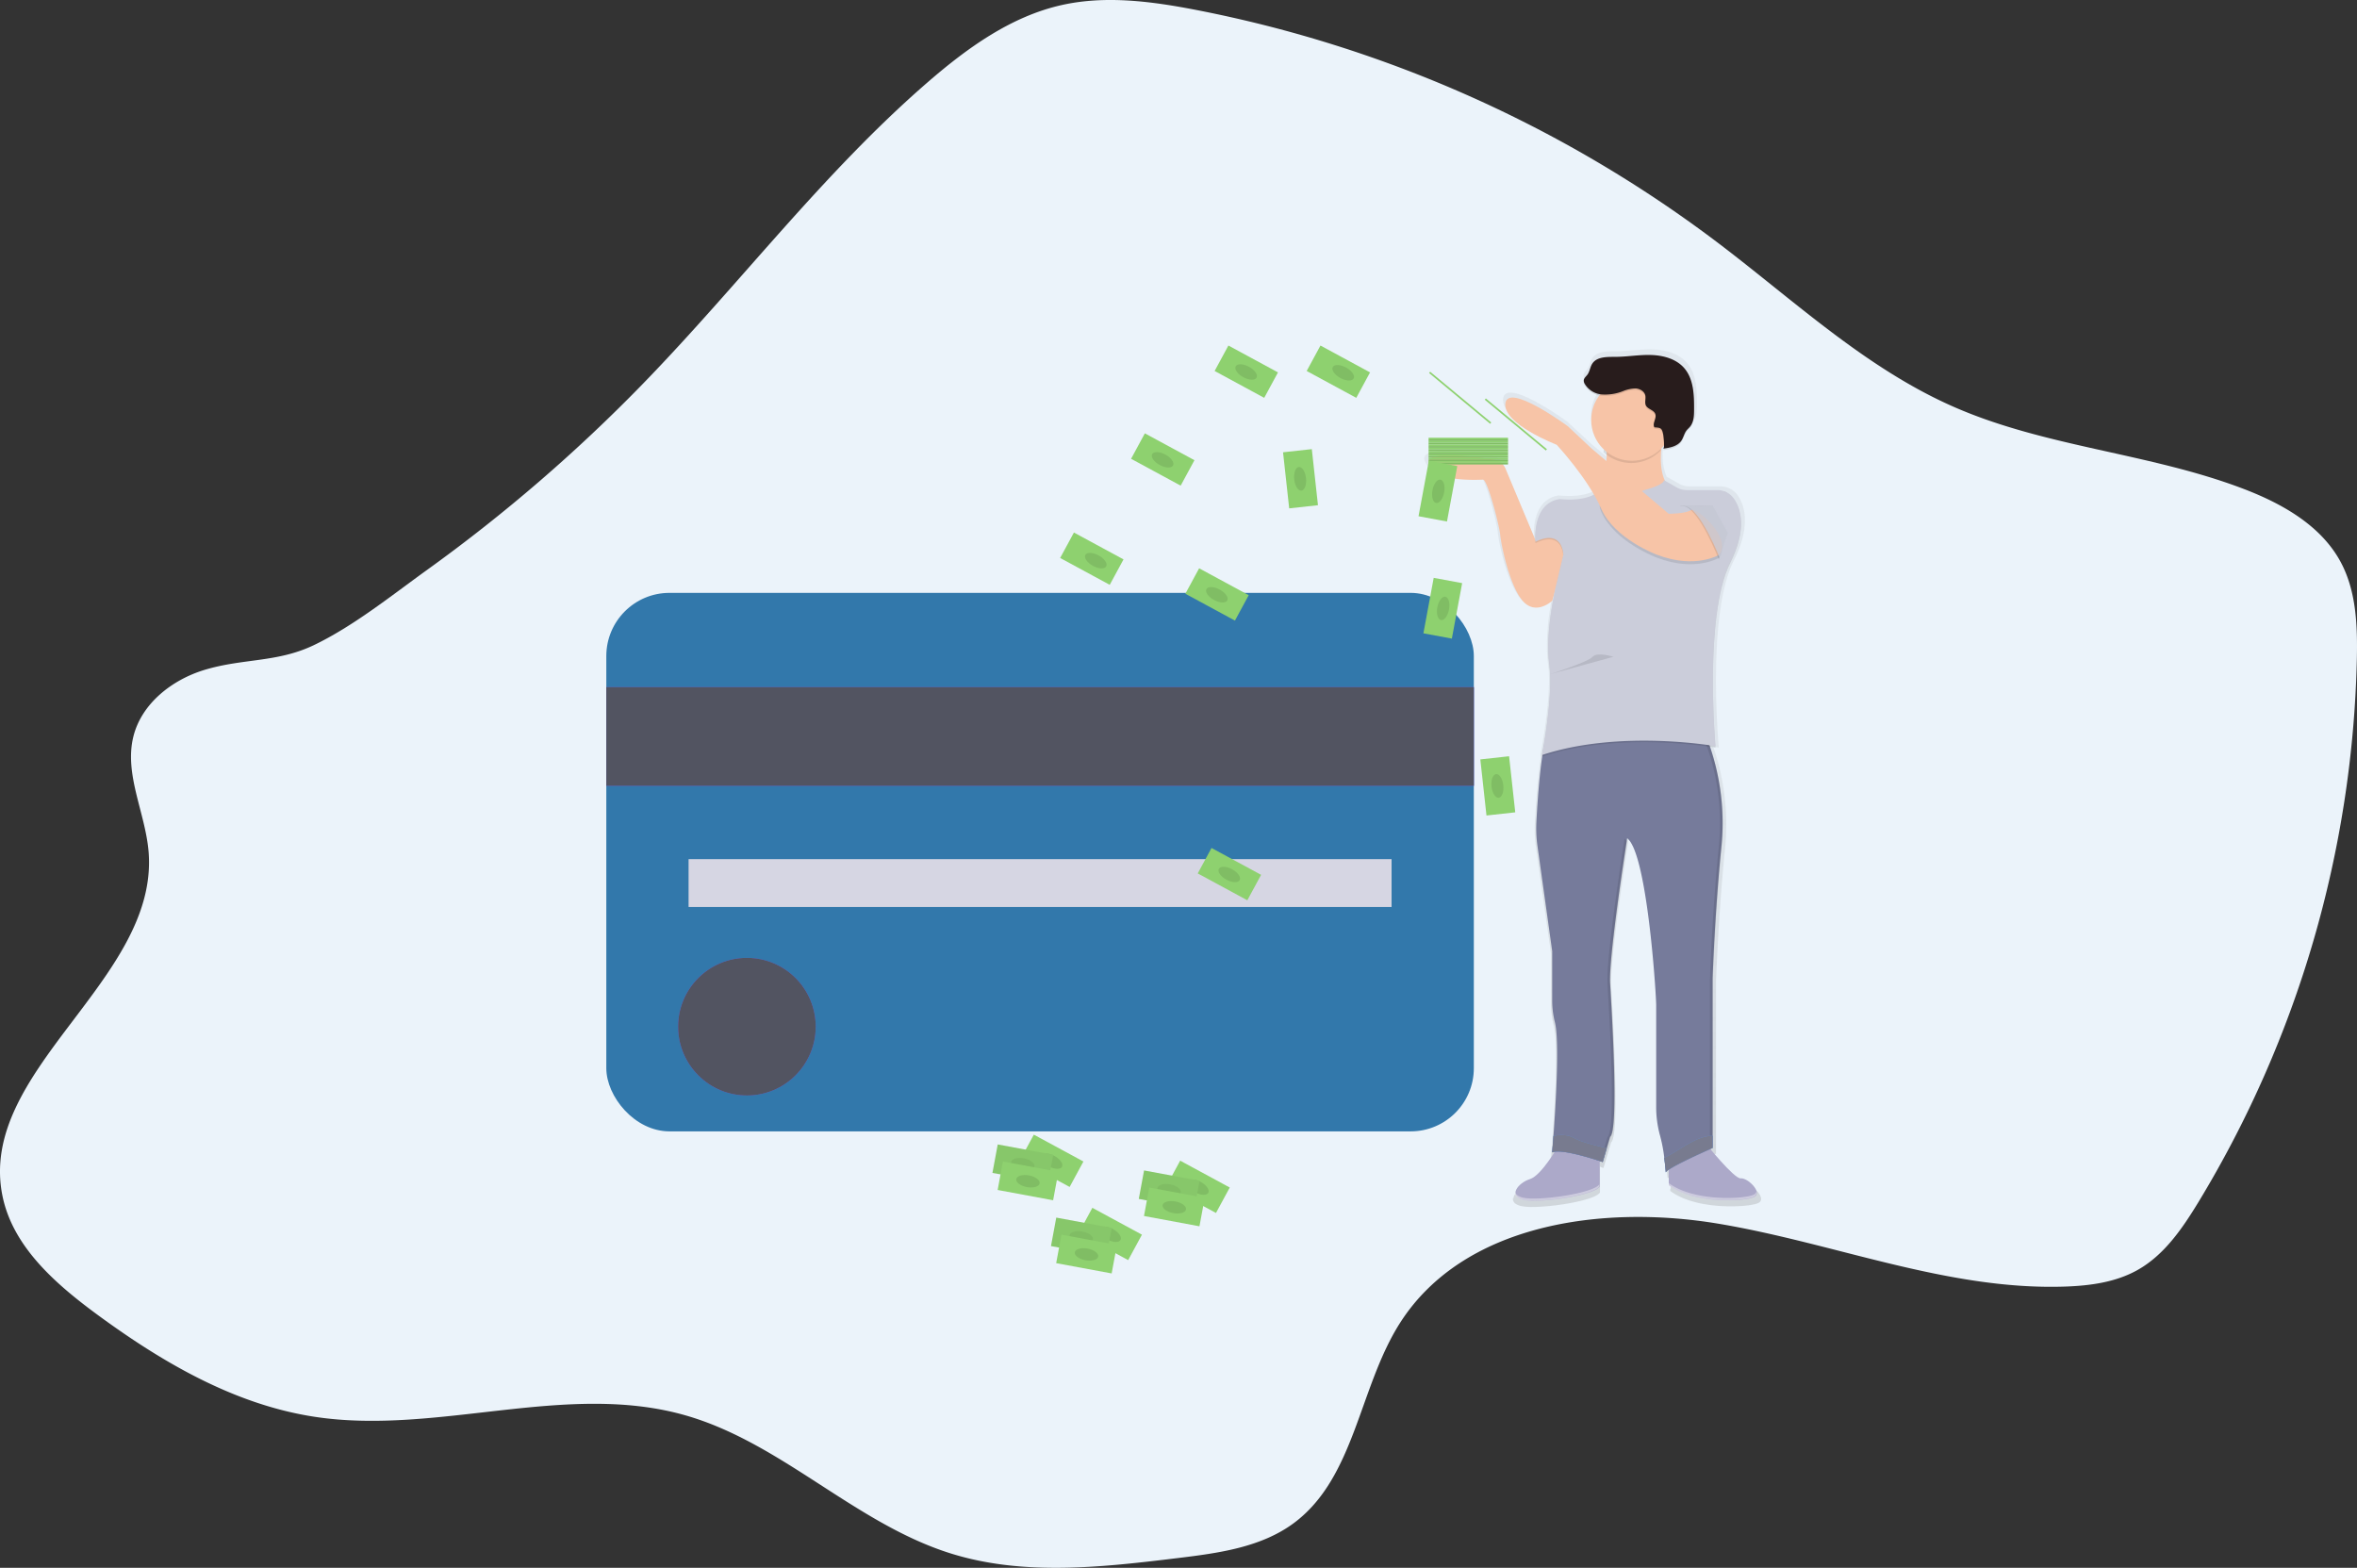<svg xmlns="http://www.w3.org/2000/svg" xmlns:xlink="http://www.w3.org/1999/xlink" width="925.455" height="615.539" viewBox="0 0 925.455 615.539">
  <rect x="0" y="0" width="925.455" height="615.539" fill="#333333" stroke="none"/>
  <defs>
    <linearGradient id="linear-gradient" x1="9.926" y1="1" x2="9.926" gradientUnits="objectBoundingBox">
      <stop offset="0" stop-color="gray" stop-opacity="0.251"/>
      <stop offset="0.54" stop-color="gray" stop-opacity="0.122"/>
      <stop offset="1" stop-color="gray" stop-opacity="0.102"/>
    </linearGradient>
  </defs>
  <g id="money" transform="translate(-4288.543 2150.522)">
    <path id="Path_290" data-name="Path 290" d="M241.9,454.74c-12.81,3.87-24.8,13.24-28,26.24-3.66,14.94,4.78,30,6,45.34,3.94,50.26-67.56,85.72-57.36,135.09,4.05,19.63,20.42,34.07,36.55,46,25.84,19.05,54.51,35.88,86.26,40.63,48.19,7.22,98.54-14,145.38-.59,37.78,10.82,66.69,42.53,104.21,54.23,28.56,8.91,59.33,5.4,89,1.79,16-1.94,32.76-4.18,45.67-13.78,24-17.87,25.51-53.16,41.58-78.45,24.82-39,79.24-46.66,124.87-39.08S926,698.4,972.23,696.88c9.88-.33,20-1.67,28.62-6.52,10.48-5.89,17.56-16.27,23.82-26.54a429.449,429.449,0,0,0,62.27-213.39c.27-12.95-.19-26.46-6.28-37.89-7.7-14.46-23.09-23.11-38.41-28.93-36.79-14-77.43-16.29-113.48-32.08C894,336.3,865.84,309.59,835.56,286.7a496.489,496.489,0,0,0-204.49-91.07c-17.39-3.36-35.44-5.76-52.72-1.88-19.91,4.47-37.07,16.88-52.5,30.24-41.05,35.54-73.95,79.39-111.78,118.34a636.389,636.389,0,0,1-84.92,73.23c-14,10.09-28.88,22.07-44.48,29.53C270.39,451.91,257,450.19,241.9,454.74Z" transform="translate(4127 -2342.275)" fill="#ebf3fa"/>
    <g id="Group_37" data-name="Group 37" transform="translate(40.138 42)">
      <rect id="Rectangle_68" data-name="Rectangle 68" width="340.625" height="211.423" rx="24.81" transform="translate(4486.468 -1959.755)" fill="#3278ab"/>
      <rect id="Rectangle_69" data-name="Rectangle 69" width="340.625" height="38.76" transform="translate(4486.468 -1922.757)" fill="#6c63ff"/>
      <rect id="Rectangle_70" data-name="Rectangle 70" width="340.625" height="38.76" transform="translate(4486.468 -1922.757)" fill="#525461"/>
      <rect id="Rectangle_71" data-name="Rectangle 71" width="276.024" height="18.792" transform="translate(4518.771 -1855.218)" fill="#d6d6e3"/>
      <ellipse id="Ellipse_52" data-name="Ellipse 52" cx="27.017" cy="27.017" rx="27.017" ry="27.017" transform="translate(4514.655 -1816.457)" fill="#6c63ff"/>
      <ellipse id="Ellipse_53" data-name="Ellipse 53" cx="27.017" cy="27.017" rx="27.017" ry="27.017" transform="translate(4514.655 -1816.457)" fill="#525461"/>
      <path id="Path_305" data-name="Path 305" d="M822.217,249.045a5.914,5.914,0,0,0,2.6,3.293c5.6,3.7,17.786,2.915,19.249,2.915.311,0,.719.555,1.171,1.488,2.152,4.439,5.488,17.45,5.713,20.377.3,3.543,3.591,20.121,8.981,26.3.165.189.329.366.488.53,5.286,5.311,11.487-.53,11.487-.53l.89-3.091c-.25,1.219-.53,2.64-.811,4.232-.14.8-.28,1.646-.415,2.518a96.5,96.5,0,0,0-1.262,14.859,53.9,53.9,0,0,0,.232,5.414c.049.5.1.994.171,1.476a51.7,51.7,0,0,1,.4,6.609c-.049,13.121-3.4,29.444-3.4,29.444l.128-.043c-.079.409-.128.61-.128.61l.2-.061q-.14.909-.268,1.86c-1.134,8.231-1.786,18.475-2.1,24.389a48.835,48.835,0,0,0,.415,9.341l5.951,41.894v19.511a34.453,34.453,0,0,0,1.073,8.768c1.939,7.372.341,33.1-.555,45.309-.25,3.329-.445,5.658-.5,6.329v.2l.171-.067v.213a3.448,3.448,0,0,1,.793-.232c-2.36,3.658-6.634,9.707-9.92,10.725a10.408,10.408,0,0,0-4.957,3.286l-.085.116-.122.171a3.659,3.659,0,0,0-.713,1.866,2.055,2.055,0,0,1-.11-.36c-.25,1.36.567,2.6,3.134,3.207a21.1,21.1,0,0,0,4.542.366c8.9,0,24.7-2.738,26.444-5.683V526.435l.287.091v.091l1.091.36,2.994-10.048c3.591-2.658.61-50.236,0-61.168-.549-9.963,5.616-49.6,6.707-56.577l-.146-.177.165-1.018a4.331,4.331,0,0,1,.61.537,7.969,7.969,0,0,1,.933,1.378,18.436,18.436,0,0,1,1.323,2.732c6.024,15.024,8.737,57.985,8.737,61.839v40.4a42.072,42.072,0,0,0,1.646,11.786,50.545,50.545,0,0,1,1.28,6.134c.128.811.238,1.616.341,2.384s.207,1.646.287,2.366a4.927,4.927,0,0,0,.061.543,1.067,1.067,0,0,1,0,.25c.165,1.591.25,2.634.25,2.634a.611.611,0,0,1,.122-.238l.031.384a.823.823,0,0,1,.238-.378,5.771,5.771,0,0,1,.8-.659v5.134l-.146-.11v.884c6.207,4.683,16.31,6.1,24.066,6.042,5.03,0,9.1-.61,10.518-1.317,2.024-.994.915-3.311-.927-5.085-1.427-1.378-3.286-2.439-4.463-2.3-1.963.213-8.676-7.39-12.195-11.554l.4-.177.561-.244V453.987s.9-26.6,3.591-52.9a93.582,93.582,0,0,0-4.6-39.242l-.085-.25.817.128c.866.134,1.329.213,1.329.213a5.068,5.068,0,0,0-.055-.61h.055s-1.049-11.408-1.061-25.737c0-16.243,1.372-36.047,7.048-47.254,3.268-6.451,4.36-11.585,4.268-15.633a16.353,16.353,0,0,0-2.921-10,7.926,7.926,0,0,0-3.36-2.658l-.116-.067h-.061a8.354,8.354,0,0,0-3.085-.61H926.181a8.189,8.189,0,0,1-4.049-1.067l-4.8-2.719c-1.6-3.494-1.829-7.823-1.488-11.884,0-.323.061-.646.091-.963l.348-.366c.268-.287.518-.61.762-.884a6.788,6.788,0,0,1-.055.719c-.061.384-.165.61-.329.658,2.622-.341,5.549-.86,7.158-2.884.067-.079.128-.165.189-.25a13.066,13.066,0,0,0,1.177-2.439,7.085,7.085,0,0,1,.9-1.634c.4-.524.927-.951,1.36-1.451l.073-.085c1.543-1.829,1.628-4.451,1.646-6.841.031-5.8-.14-12.195-4.024-16.548-3.225-3.622-8.372-4.994-13.255-5.152s-9.756.719-14.634.744c-3.317,0-7.317-.055-9.146,2.689-.9,1.348-1.006,3.11-1.982,4.4-.561.744-1.421,1.384-1.469,2.311a2.372,2.372,0,0,0,.317,1.219v.043a8.626,8.626,0,0,0,6.317,4.238,15.737,15.737,0,0,0-1.219,1.683,16.024,16.024,0,0,0-2.439,8.536,9.995,9.995,0,0,0,.037,1.049,16.115,16.115,0,0,0,5.109,10.737c-.049.341-.1.683-.152,1.018l.11.1q.518.469,1.079.89l.134.1v.61a10.212,10.212,0,0,1-.037,1.061c-.037.348,0,.561-.037.841l-.079-.067-5.957-4.975-9.579-8.865s-23.95-17.432-25.151-9.146a5.969,5.969,0,0,0,1.14,4.134c4.4,6.707,19.511,12.414,19.511,12.414a127.748,127.748,0,0,1,15.042,19.8c-.213.116-.427.226-.652.329-5.366,2.494-13.195,1.439-13.195,1.439-9.042,1.408-9.859,11.317-9.811,15.322v.829l-12-28.176-.037-.085a5.933,5.933,0,0,0-4.488-3.524C840.594,245.936,820.54,243.125,822.217,249.045Zm50.236,273.768a5.232,5.232,0,0,1,.53-.1l-.055.085Z" transform="translate(3985.51 -2260.933)" fill="url(#linear-gradient)"/>
      <path id="Path_306" data-name="Path 306" d="M993.852,716.43s11.365,14.286,13.993,13.993,8.744,5.536,5.25,7.317-23.609,2.915-33.535-4.664v-11.42Z" transform="translate(3924.065 -2460.311)" fill="#aca9c9"/>
      <path id="Path_307" data-name="Path 307" d="M897.878,717.86s-6.707,11.951-11.365,13.414-8.744,6.707-2.622,8.164,27.987-1.75,30.023-5.25V718.732Z" transform="translate(3962.609 -2460.869)" fill="#aca9c9"/>
      <path id="Path_308" data-name="Path 308" d="M894.692,495.942l5.792,41.327v19.213a34.437,34.437,0,0,0,1.049,8.646c1.89,7.274.335,32.651-.543,44.693-.287,3.927-.506,6.439-.506,6.439,3.786-1.75,19.822,3.786,19.822,3.786l1.622-5.518,1.293-4.39c3.5-2.622.61-49.553,0-60.363-.4-7.384,2.9-31.322,5.006-45.669.61-4.055,1.1-7.317,1.4-9.28.189-1.219.293-1.9.293-1.9a6.384,6.384,0,0,1,1.573,1.9,18.246,18.246,0,0,1,1.287,2.695c5.866,14.822,8.536,57.2,8.536,60.973v39.852a42.024,42.024,0,0,0,1.6,11.628,60.968,60.968,0,0,1,1.579,8.4c.415,3.164.61,5.713.61,5.713.293-1.75,18.365-9.622,18.365-9.622V548s.872-26.218,3.5-52.181a93.094,93.094,0,0,0-3.353-35.108c-.726-2.482-1.451-4.585-2.079-6.25-1.067-2.835-1.829-4.4-1.829-4.4H900.18c-1,.189-1.829,2.2-2.579,5.256-.488,2.049-.915,4.561-1.286,7.317-1.1,8.115-1.738,18.219-2.043,24.06a48.7,48.7,0,0,0,.421,9.25Z" transform="translate(3957.374 -2356.354)" fill="#767b9b"/>
      <g id="Group_17" data-name="Group 17" transform="translate(4858.005 -1906.112)" opacity="0.1">
        <path id="Path_309" data-name="Path 309" d="M995.022,614.767v-66.46s.872-26.218,3.5-52.181a90.9,90.9,0,0,0-7.317-45.766h1.165a91.431,91.431,0,0,1,7.317,45.766c-2.591,25.944-3.5,52.181-3.5,52.181v66.46s-18.072,7.872-18.365,9.622a8.728,8.728,0,0,0-.091-1.061C981.669,620.59,995.022,614.767,995.022,614.767Z" transform="translate(-933.226 -450.36)"/>
        <path id="Path_310" data-name="Path 310" d="M906.344,722.33a4.526,4.526,0,0,0-1.6.329v-.293a10.413,10.413,0,0,1,1.6-.037Z" transform="translate(-904.74 -556.496)"/>
        <path id="Path_311" data-name="Path 311" d="M938.325,637.822c3.5-2.622.61-49.553,0-60.363s6.707-56.839,6.707-56.839a5.085,5.085,0,0,1,1.006,1.037c-1.073,6.878-7.073,45.98-6.542,55.8.61,10.786,3.5,57.717,0,60.363l-2.915,9.908-1.061-.354Z" transform="translate(-916.753 -477.78)"/>
      </g>
      <path id="Path_312" data-name="Path 312" d="M879.572,309.259l-6.1,21.572s-6.414,6.1-11.658,0-8.475-22.444-8.792-25.944-4.957-21.572-6.707-21.572-19.237,1.165-21.28-6.1c-1.634-5.841,17.889-3.049,25.706-1.738a5.792,5.792,0,0,1,4.372,3.475L867.1,307.583S873.451,300.223,879.572,309.259Z" transform="translate(3984.408 -2287.508)" fill="#f7c4a7"/>
      <path id="Path_313" data-name="Path 313" d="M958.364,249.82s-7.579,21.279,2.043,28.858S926,288.3,926,288.3l5.975-5.683s4.225-16.761,1.311-30.755Z" transform="translate(3944.968 -2278.207)" fill="#f7c4a7"/>
      <path id="Path_314" data-name="Path 314" d="M936.394,294.633s7.725-1.9,7.725-3.933l6.847,3.933h17.2s12.536,6.994,2.042,27.987-5.829,72.558-5.829,72.558-37.309-6.707-68.21,3.5c0,0,4.664-23.029,2.914-36.145S902,331.052,902,331.052l2.622-11.079s-.146-10.365-10.932-5.1c0,0-1.6-15.012,9.475-16.761,0,0,12.8,1.75,16.615-4.664C919.779,293.468,928.235,298.425,936.394,294.633Z" transform="translate(3957.61 -2294.161)" opacity="0.1"/>
      <path id="Path_315" data-name="Path 315" d="M936.393,293.683s7.725-1.9,7.725-3.933l5.018,2.884a7.927,7.927,0,0,0,3.939,1.049h12.03a7.927,7.927,0,0,1,6.445,3.28c2.762,3.884,5.238,11.542-1.342,24.706-10.493,20.987-5.829,72.558-5.829,72.558s-37.309-6.707-68.21,3.5c0,0,4.664-23.029,2.914-36.145S902,330.145,902,330.145l2.622-11.079s-.146-10.365-10.932-5.1c0,0-1.561-14.6,9.018-16.682a2.988,2.988,0,0,1,.9-.061c2.262.238,12.8,1,16.182-4.713C919.778,292.512,928.235,297.469,936.393,293.683Z" transform="translate(3957.61 -2293.79)" fill="#cbcdda"/>
      <path id="Path_316" data-name="Path 316" d="M982.027,325.034s-9.329,5.829-24.487,0c0,0-16.615-6.1-21.865-18.072S962.2,309,962.2,309s6.707,0,8.744-1.457S987.27,318.62,982.027,325.034Z" transform="translate(3941.421 -2298.619)" opacity="0.1"/>
      <path id="Path_317" data-name="Path 317" d="M958.3,298.309s-9.329,5.829-24.487,0c0,0-16.615-6.1-21.865-18.072s-17.487-25.09-17.487-25.09-21.28-8.164-20.121-16.322,24.487,9.036,24.487,9.036l9.329,8.744,30.316,25.651s6.707,0,8.744-1.457S963.544,291.895,958.3,298.309Z" transform="translate(3965.147 -2273.058)" fill="#f7c4a7"/>
      <path id="Path_318" data-name="Path 318" d="M937.49,253.293l25.066-2.043a57.534,57.534,0,0,0-2.616,11.871,16.018,16.018,0,0,1-22.438.61,28.492,28.492,0,0,0-.012-10.439Z" transform="translate(3940.484 -2278.765)" opacity="0.1"/>
      <ellipse id="Ellipse_54" data-name="Ellipse 54" cx="16.03" cy="16.03" rx="16.03" ry="16.03" transform="translate(4873.168 -2043.685)" fill="#f7c4a7"/>
      <path id="Path_319" data-name="Path 319" d="M952.569,238.543c-.939-1.549.97-3.567.341-5.262-.579-1.561-2.884-1.829-3.658-3.286-.61-1.177,0-2.622-.244-3.921-.348-1.677-2.152-2.719-3.866-2.8a13.793,13.793,0,0,0-4.994,1.1,19.172,19.172,0,0,1-8.225,1.268,8.624,8.624,0,0,1-6.792-4.311,2.44,2.44,0,0,1-.311-1.183c.049-.915.89-1.543,1.433-2.274.951-1.274,1.061-3.012,1.927-4.341,1.768-2.707,5.652-2.64,8.884-2.652,4.756,0,9.487-.89,14.243-.732s9.756,1.506,12.908,5.079c3.78,4.3,3.951,10.591,3.921,16.322,0,2.36-.1,4.927-1.6,6.75-.439.53-.976.969-1.4,1.512-.915,1.219-1.158,2.78-2.018,4.018-1.524,2.2-4.5,2.738-7.152,3.091.78-.1.134-5.329,0-5.811C955.453,238.708,954.9,238.756,952.569,238.543Z" transform="translate(3945.428 -2262.717)" opacity="0.1"/>
      <path id="Path_320" data-name="Path 320" d="M952.569,237.593c-.939-1.549.97-3.567.341-5.262-.579-1.561-2.884-1.829-3.658-3.286-.61-1.177,0-2.622-.244-3.921-.348-1.677-2.152-2.719-3.866-2.8a13.794,13.794,0,0,0-4.994,1.1,19.172,19.172,0,0,1-8.225,1.268,8.624,8.624,0,0,1-6.792-4.311,2.44,2.44,0,0,1-.311-1.183c.049-.915.89-1.543,1.433-2.274.951-1.274,1.061-3.012,1.927-4.341,1.768-2.707,5.652-2.64,8.884-2.652,4.756,0,9.487-.89,14.243-.732s9.756,1.506,12.908,5.079c3.78,4.3,3.951,10.591,3.921,16.322,0,2.36-.1,4.927-1.6,6.75-.439.53-.976.969-1.4,1.512-.915,1.219-1.158,2.78-2.018,4.018-1.524,2.2-4.5,2.738-7.152,3.091.78-.1.134-5.329,0-5.811C955.453,237.727,954.9,237.8,952.569,237.593Z" transform="translate(3945.428 -2262.346)" fill="#281c1c"/>
      <path id="Path_321" data-name="Path 321" d="M1002.052,327.3s-7.872-20.408-13.993-20.987,11.658,0,11.658,0l5.829,10.493Z" transform="translate(3921.249 -2300.155)" opacity="0.1"/>
      <path id="Path_322" data-name="Path 322" d="M1003.012,327.3s-7.872-20.408-13.993-20.987,11.658,0,11.658,0l5.829,10.493Z" transform="translate(3920.874 -2300.155)" fill="#cbcdda" opacity="0.78"/>
      <path id="Path_323" data-name="Path 323" d="M976.65,720.642c.415,3.164.61,5.713.61,5.713.293-1.75,18.365-9.622,18.365-9.622V712a8.046,8.046,0,0,0-1.378.067c-3.506.47-6.756,2.171-9.756,3.988A89.009,89.009,0,0,1,976.65,720.642Z" transform="translate(3925.201 -2458.579)" fill="#618fd8"/>
      <path id="Path_324" data-name="Path 324" d="M976.65,720.642c.415,3.164.61,5.713.61,5.713.293-1.75,18.365-9.622,18.365-9.622V712a8.046,8.046,0,0,0-1.378.067c-3.506.47-6.756,2.171-9.756,3.988A89.009,89.009,0,0,1,976.65,720.642Z" transform="translate(3925.201 -2458.579)" fill="#787b8f"/>
      <path id="Path_325" data-name="Path 325" d="M904.5,718.274c3.786-1.75,19.822,3.786,19.822,3.786l1.622-5.518c-2.8-.567-5.579-1.274-8.311-2.116a27.648,27.648,0,0,1-3.732-1.378,25,25,0,0,0-2.488-1.158,12.9,12.9,0,0,0-6.414-.055C904.719,715.762,904.5,718.274,904.5,718.274Z" transform="translate(3953.359 -2458.369)" fill="#618fd8"/>
      <path id="Path_326" data-name="Path 326" d="M904.5,718.274c3.786-1.75,19.822,3.786,19.822,3.786l1.622-5.518c-2.8-.567-5.579-1.274-8.311-2.116a27.648,27.648,0,0,1-3.732-1.378,25,25,0,0,0-2.488-1.158,12.9,12.9,0,0,0-6.414-.055C904.719,715.762,904.5,718.274,904.5,718.274Z" transform="translate(3953.359 -2458.369)" fill="#787b8f"/>
      <path id="Path_327" data-name="Path 327" d="M1012.835,746.9a1.744,1.744,0,0,0,1-1.158,1.713,1.713,0,0,1-1,2.03c-3.5,1.75-23.609,2.915-33.535-4.664v-.872C989.226,749.819,1009.335,748.654,1012.835,746.9Z" transform="translate(3924.167 -2470.384)" fill="#fff" opacity="0.4"/>
      <path id="Path_328" data-name="Path 328" d="M883.641,748.44c6.1,1.457,27.987-1.75,30.023-5.25v.872c-2.043,3.5-23.9,6.707-30.023,5.25-2.5-.61-3.3-1.829-3.049-3.164C880.787,747.135,881.7,747.952,883.641,748.44Z" transform="translate(3962.707 -2470.755)" fill="#fff" opacity="0.4"/>
      <path id="Path_329" data-name="Path 329" d="M928.021,402.949s-6.414-2.043-8.164,0-16.707,6.829-16.707,6.829" transform="translate(3953.886 -2337.614)" opacity="0.1"/>
      <rect id="Rectangle_72" data-name="Rectangle 72" width="31.188" height="0.659" transform="translate(4840.519 -2014.759) rotate(180)" fill="#8ed16f"/>
      <rect id="Rectangle_73" data-name="Rectangle 73" width="31.188" height="0.659" transform="translate(4840.519 -2014.101) rotate(180)" fill="#8ed16f"/>
      <rect id="Rectangle_74" data-name="Rectangle 74" width="31.188" height="0.659" transform="translate(4840.519 -2014.101) rotate(180)" opacity="0.1"/>
      <rect id="Rectangle_75" data-name="Rectangle 75" width="31.188" height="0.659" transform="translate(4840.519 -2013.442) rotate(180)" fill="#8ed16f"/>
      <rect id="Rectangle_76" data-name="Rectangle 76" width="31.188" height="0.659" transform="translate(4840.519 -2012.79) rotate(180)" fill="#8ed16f"/>
      <rect id="Rectangle_77" data-name="Rectangle 77" width="31.188" height="0.659" transform="translate(4840.519 -2012.79) rotate(180)" opacity="0.1"/>
      <rect id="Rectangle_78" data-name="Rectangle 78" width="31.188" height="0.659" transform="translate(4840.519 -2012.131) rotate(180)" fill="#8ed16f"/>
      <rect id="Rectangle_79" data-name="Rectangle 79" width="31.188" height="0.659" transform="translate(4840.519 -2011.479) rotate(180)" fill="#8ed16f"/>
      <rect id="Rectangle_80" data-name="Rectangle 80" width="31.188" height="0.659" transform="translate(4840.519 -2011.479) rotate(180)" opacity="0.1"/>
      <rect id="Rectangle_81" data-name="Rectangle 81" width="31.188" height="0.659" transform="translate(4840.519 -2010.82) rotate(180)" fill="#8ed16f"/>
      <rect id="Rectangle_82" data-name="Rectangle 82" width="31.188" height="0.659" transform="translate(4840.519 -2010.168) rotate(180)" fill="#8ed16f"/>
      <rect id="Rectangle_83" data-name="Rectangle 83" width="31.188" height="0.659" transform="translate(4840.519 -2010.168) rotate(180)" opacity="0.1"/>
      <rect id="Rectangle_84" data-name="Rectangle 84" width="31.188" height="0.659" transform="translate(4840.519 -2020.003) rotate(180)" fill="#8ed16f"/>
      <rect id="Rectangle_85" data-name="Rectangle 85" width="31.188" height="0.659" transform="matrix(-0.769, -0.639, 0.639, -0.769, 4855.37, -2015.651)" fill="#8ed16f"/>
      <rect id="Rectangle_86" data-name="Rectangle 86" width="31.188" height="0.659" transform="matrix(-0.769, -0.639, 0.639, -0.769, 4833.508, -2026.143)" fill="#8ed16f"/>
      <rect id="Rectangle_87" data-name="Rectangle 87" width="31.188" height="0.659" transform="translate(4840.519 -2019.351) rotate(180)" fill="#8ed16f"/>
      <rect id="Rectangle_88" data-name="Rectangle 88" width="31.188" height="0.659" transform="translate(4840.519 -2019.351) rotate(180)" opacity="0.1"/>
      <rect id="Rectangle_89" data-name="Rectangle 89" width="31.188" height="0.659" transform="translate(4840.519 -2018.686) rotate(180)" fill="#8ed16f"/>
      <rect id="Rectangle_90" data-name="Rectangle 90" width="31.188" height="0.659" transform="translate(4840.519 -2018.033) rotate(180)" fill="#8ed16f"/>
      <rect id="Rectangle_91" data-name="Rectangle 91" width="31.188" height="0.659" transform="translate(4840.519 -2018.033) rotate(180)" opacity="0.1"/>
      <rect id="Rectangle_92" data-name="Rectangle 92" width="31.188" height="0.659" transform="translate(4840.519 -2017.381) rotate(180)" fill="#8ed16f"/>
      <rect id="Rectangle_93" data-name="Rectangle 93" width="31.188" height="0.659" transform="translate(4840.519 -2016.723) rotate(180)" fill="#8ed16f"/>
      <rect id="Rectangle_94" data-name="Rectangle 94" width="31.188" height="0.659" transform="translate(4840.519 -2016.723) rotate(180)" opacity="0.1"/>
      <rect id="Rectangle_95" data-name="Rectangle 95" width="31.188" height="0.659" transform="translate(4840.519 -2016.07) rotate(180)" fill="#8ed16f"/>
      <rect id="Rectangle_96" data-name="Rectangle 96" width="31.188" height="0.659" transform="translate(4840.519 -2015.412) rotate(180)" fill="#8ed16f"/>
      <rect id="Rectangle_97" data-name="Rectangle 97" width="31.188" height="0.659" transform="translate(4840.519 -2015.412) rotate(180)" opacity="0.1"/>
      <rect id="Rectangle_98" data-name="Rectangle 98" width="11.365" height="22.151" transform="translate(4816.552 -1987.77) rotate(-169.48)" fill="#8ed16f"/>
      <ellipse id="Ellipse_55" data-name="Ellipse 55" cx="4.664" cy="2.329" rx="4.664" ry="2.329" transform="translate(4810.001 -1995.465) rotate(-79.48)" fill="#8ed16f"/>
      <ellipse id="Ellipse_56" data-name="Ellipse 56" cx="4.664" cy="2.329" rx="4.664" ry="2.329" transform="translate(4810.001 -1995.465) rotate(-79.48)" opacity="0.1"/>
      <rect id="Rectangle_99" data-name="Rectangle 99" width="11.365" height="22.151" transform="translate(4818.464 -1941.8) rotate(-169.48)" fill="#8ed16f"/>
      <ellipse id="Ellipse_57" data-name="Ellipse 57" cx="4.664" cy="2.329" rx="4.664" ry="2.329" transform="translate(4811.907 -1949.5) rotate(-79.48)" fill="#8ed16f"/>
      <ellipse id="Ellipse_58" data-name="Ellipse 58" cx="4.664" cy="2.329" rx="4.664" ry="2.329" transform="translate(4811.907 -1949.5) rotate(-79.48)" opacity="0.1"/>
      <rect id="Rectangle_100" data-name="Rectangle 100" width="11.365" height="22.151" transform="matrix(0.476, -0.879, 0.879, 0.476, 4761.463, -2046.87)" fill="#8ed16f"/>
      <ellipse id="Ellipse_59" data-name="Ellipse 59" cx="2.335" cy="4.676" rx="2.335" ry="4.676" transform="translate(4770.583 -2046.358) rotate(-61.39)" fill="#8ed16f"/>
      <ellipse id="Ellipse_60" data-name="Ellipse 60" cx="2.335" cy="4.676" rx="2.335" ry="4.676" transform="translate(4770.583 -2046.358) rotate(-61.39)" opacity="0.1"/>
      <rect id="Rectangle_101" data-name="Rectangle 101" width="11.365" height="22.151" transform="matrix(0.476, -0.879, 0.879, 0.476, 4718.686, -1849.609)" fill="#8ed16f"/>
      <ellipse id="Ellipse_61" data-name="Ellipse 61" cx="2.329" cy="4.664" rx="2.329" ry="4.664" transform="matrix(0.476, -0.879, 0.879, 0.476, 4725.857, -1849.373)" fill="#8ed16f"/>
      <ellipse id="Ellipse_62" data-name="Ellipse 62" cx="2.329" cy="4.664" rx="2.329" ry="4.664" transform="matrix(0.476, -0.879, 0.879, 0.476, 4725.857, -1849.373)" opacity="0.1"/>
      <rect id="Rectangle_102" data-name="Rectangle 102" width="11.365" height="22.151" transform="matrix(0.476, -0.879, 0.879, 0.476, 4692.514, -2012.396)" fill="#8ed16f"/>
      <ellipse id="Ellipse_63" data-name="Ellipse 63" cx="2.329" cy="4.664" rx="2.329" ry="4.664" transform="matrix(0.476, -0.879, 0.879, 0.476, 4699.68, -2012.169)" fill="#8ed16f"/>
      <ellipse id="Ellipse_64" data-name="Ellipse 64" cx="2.329" cy="4.664" rx="2.329" ry="4.664" transform="matrix(0.476, -0.879, 0.879, 0.476, 4699.68, -2012.169)" opacity="0.1"/>
      <rect id="Rectangle_103" data-name="Rectangle 103" width="11.365" height="22.151" transform="matrix(0.476, -0.879, 0.879, 0.476, 4725.317, -2046.873)" fill="#8ed16f"/>
      <ellipse id="Ellipse_65" data-name="Ellipse 65" cx="2.329" cy="4.664" rx="2.329" ry="4.664" transform="matrix(0.476, -0.879, 0.879, 0.476, 4732.483, -2046.646)" fill="#8ed16f"/>
      <ellipse id="Ellipse_66" data-name="Ellipse 66" cx="2.329" cy="4.664" rx="2.329" ry="4.664" transform="matrix(0.476, -0.879, 0.879, 0.476, 4732.483, -2046.646)" opacity="0.1"/>
      <rect id="Rectangle_104" data-name="Rectangle 104" width="11.365" height="22.151" transform="matrix(0.994, -0.109, 0.109, 0.994, 4752.181, -2014.951)" fill="#8ed16f"/>
      <ellipse id="Ellipse_67" data-name="Ellipse 67" cx="2.329" cy="4.664" rx="2.329" ry="4.664" transform="matrix(0.994, -0.109, 0.109, 0.994, 4756.061, -2008.923)" fill="#8ed16f"/>
      <ellipse id="Ellipse_68" data-name="Ellipse 68" cx="2.329" cy="4.664" rx="2.329" ry="4.664" transform="matrix(0.994, -0.109, 0.109, 0.994, 4756.061, -2008.923)" opacity="0.1"/>
      <rect id="Rectangle_105" data-name="Rectangle 105" width="11.365" height="22.151" transform="matrix(0.994, -0.109, 0.109, 0.994, 4829.641, -1894.371)" fill="#8ed16f"/>
      <ellipse id="Ellipse_69" data-name="Ellipse 69" cx="2.329" cy="4.664" rx="2.329" ry="4.664" transform="matrix(0.994, -0.109, 0.109, 0.994, 4833.527, -1888.344)" fill="#8ed16f"/>
      <ellipse id="Ellipse_70" data-name="Ellipse 70" cx="2.329" cy="4.664" rx="2.329" ry="4.664" transform="matrix(0.994, -0.109, 0.109, 0.994, 4833.527, -1888.344)" opacity="0.1"/>
      <rect id="Rectangle_106" data-name="Rectangle 106" width="11.365" height="22.151" transform="matrix(0.476, -0.879, 0.879, 0.476, 4713.827, -1959.415)" fill="#8ed16f"/>
      <ellipse id="Ellipse_71" data-name="Ellipse 71" cx="2.329" cy="4.664" rx="2.329" ry="4.664" transform="matrix(0.476, -0.879, 0.879, 0.476, 4720.989, -1959.18)" fill="#8ed16f"/>
      <ellipse id="Ellipse_72" data-name="Ellipse 72" cx="2.329" cy="4.664" rx="2.329" ry="4.664" transform="matrix(0.476, -0.879, 0.879, 0.476, 4720.989, -1959.18)" opacity="0.1"/>
      <rect id="Rectangle_107" data-name="Rectangle 107" width="11.365" height="22.151" transform="matrix(0.476, -0.879, 0.879, 0.476, 4664.665, -1973.456)" fill="#8ed16f"/>
      <ellipse id="Ellipse_73" data-name="Ellipse 73" cx="2.335" cy="4.676" rx="2.335" ry="4.676" transform="translate(4673.436 -1972.595) rotate(-61.39)" fill="#8ed16f"/>
      <ellipse id="Ellipse_74" data-name="Ellipse 74" cx="2.335" cy="4.676" rx="2.335" ry="4.676" transform="translate(4673.436 -1972.595) rotate(-61.39)" opacity="0.1"/>
      <rect id="Rectangle_108" data-name="Rectangle 108" width="11.365" height="22.151" transform="matrix(0.476, -0.879, 0.879, 0.476, 4648.919, -1737.061)" fill="#8ed16f"/>
      <ellipse id="Ellipse_75" data-name="Ellipse 75" cx="2.329" cy="4.664" rx="2.329" ry="4.664" transform="matrix(0.476, -0.879, 0.879, 0.476, 4656.085, -1736.831)" fill="#8ed16f"/>
      <ellipse id="Ellipse_76" data-name="Ellipse 76" cx="2.329" cy="4.664" rx="2.329" ry="4.664" transform="matrix(0.476, -0.879, 0.879, 0.476, 4656.085, -1736.831)" opacity="0.1"/>
      <rect id="Rectangle_109" data-name="Rectangle 109" width="11.365" height="22.151" transform="translate(4638.082 -1732.027) rotate(-79.49)" fill="#8ed16f"/>
      <rect id="Rectangle_110" data-name="Rectangle 110" width="11.365" height="22.151" transform="translate(4638.082 -1732.027) rotate(-79.49)" opacity="0.05"/>
      <ellipse id="Ellipse_77" data-name="Ellipse 77" cx="2.329" cy="4.664" rx="2.329" ry="4.664" transform="translate(4644.976 -1734.013) rotate(-79.49)" fill="#8ed16f"/>
      <ellipse id="Ellipse_78" data-name="Ellipse 78" cx="2.329" cy="4.664" rx="2.329" ry="4.664" transform="translate(4644.976 -1734.013) rotate(-79.49)" opacity="0.1"/>
      <rect id="Rectangle_111" data-name="Rectangle 111" width="11.365" height="22.151" transform="translate(4640.124 -1725.326) rotate(-79.49)" fill="#8ed16f"/>
      <ellipse id="Ellipse_79" data-name="Ellipse 79" cx="2.329" cy="4.664" rx="2.329" ry="4.664" transform="translate(4647.01 -1727.312) rotate(-79.49)" fill="#8ed16f"/>
      <ellipse id="Ellipse_80" data-name="Ellipse 80" cx="2.329" cy="4.664" rx="2.329" ry="4.664" transform="translate(4647.01 -1727.312) rotate(-79.49)" opacity="0.1"/>
      <rect id="Rectangle_112" data-name="Rectangle 112" width="11.365" height="22.151" transform="matrix(0.476, -0.879, 0.879, 0.476, 4671.9, -1708.331)" fill="#8ed16f"/>
      <ellipse id="Ellipse_81" data-name="Ellipse 81" cx="2.329" cy="4.664" rx="2.329" ry="4.664" transform="matrix(0.476, -0.879, 0.879, 0.476, 4679.071, -1708.102)" fill="#8ed16f"/>
      <ellipse id="Ellipse_82" data-name="Ellipse 82" cx="2.329" cy="4.664" rx="2.329" ry="4.664" transform="matrix(0.476, -0.879, 0.879, 0.476, 4679.071, -1708.102)" opacity="0.1"/>
      <rect id="Rectangle_113" data-name="Rectangle 113" width="11.365" height="22.151" transform="translate(4661.067 -1703.305) rotate(-79.49)" fill="#8ed16f"/>
      <rect id="Rectangle_114" data-name="Rectangle 114" width="11.365" height="22.151" transform="translate(4661.067 -1703.305) rotate(-79.49)" opacity="0.05"/>
      <ellipse id="Ellipse_83" data-name="Ellipse 83" cx="2.329" cy="4.664" rx="2.329" ry="4.664" transform="translate(4667.955 -1705.291) rotate(-79.49)" fill="#8ed16f"/>
      <ellipse id="Ellipse_84" data-name="Ellipse 84" cx="2.329" cy="4.664" rx="2.329" ry="4.664" transform="translate(4667.955 -1705.291) rotate(-79.49)" opacity="0.1"/>
      <rect id="Rectangle_115" data-name="Rectangle 115" width="11.365" height="22.151" transform="translate(4663.106 -1696.597) rotate(-79.49)" fill="#8ed16f"/>
      <ellipse id="Ellipse_85" data-name="Ellipse 85" cx="2.329" cy="4.664" rx="2.329" ry="4.664" transform="translate(4670 -1698.583) rotate(-79.49)" fill="#8ed16f"/>
      <ellipse id="Ellipse_86" data-name="Ellipse 86" cx="2.329" cy="4.664" rx="2.329" ry="4.664" transform="translate(4670 -1698.583) rotate(-79.49)" opacity="0.1"/>
      <rect id="Rectangle_116" data-name="Rectangle 116" width="11.365" height="22.151" transform="matrix(0.476, -0.879, 0.879, 0.476, 4706.379, -1726.846)" fill="#8ed16f"/>
      <ellipse id="Ellipse_87" data-name="Ellipse 87" cx="2.329" cy="4.664" rx="2.329" ry="4.664" transform="matrix(0.476, -0.879, 0.879, 0.476, 4713.539, -1726.619)" fill="#8ed16f"/>
      <ellipse id="Ellipse_88" data-name="Ellipse 88" cx="2.329" cy="4.664" rx="2.329" ry="4.664" transform="matrix(0.476, -0.879, 0.879, 0.476, 4713.539, -1726.619)" opacity="0.1"/>
      <rect id="Rectangle_117" data-name="Rectangle 117" width="11.365" height="22.151" transform="translate(4695.542 -1721.816) rotate(-79.49)" fill="#8ed16f"/>
      <rect id="Rectangle_118" data-name="Rectangle 118" width="11.365" height="22.151" transform="translate(4695.542 -1721.816) rotate(-79.49)" opacity="0.05"/>
      <ellipse id="Ellipse_89" data-name="Ellipse 89" cx="2.329" cy="4.664" rx="2.329" ry="4.664" transform="translate(4702.43 -1723.802) rotate(-79.49)" fill="#8ed16f"/>
      <ellipse id="Ellipse_90" data-name="Ellipse 90" cx="2.329" cy="4.664" rx="2.329" ry="4.664" transform="translate(4702.43 -1723.802) rotate(-79.49)" opacity="0.1"/>
      <rect id="Rectangle_119" data-name="Rectangle 119" width="11.365" height="22.151" transform="translate(4697.582 -1715.109) rotate(-79.49)" fill="#8ed16f"/>
      <ellipse id="Ellipse_91" data-name="Ellipse 91" cx="2.329" cy="4.664" rx="2.329" ry="4.664" transform="translate(4704.476 -1717.094) rotate(-79.49)" fill="#8ed16f"/>
      <ellipse id="Ellipse_92" data-name="Ellipse 92" cx="2.329" cy="4.664" rx="2.329" ry="4.664" transform="translate(4704.476 -1717.094) rotate(-79.49)" opacity="0.1"/>
    </g>
  </g>
</svg>
